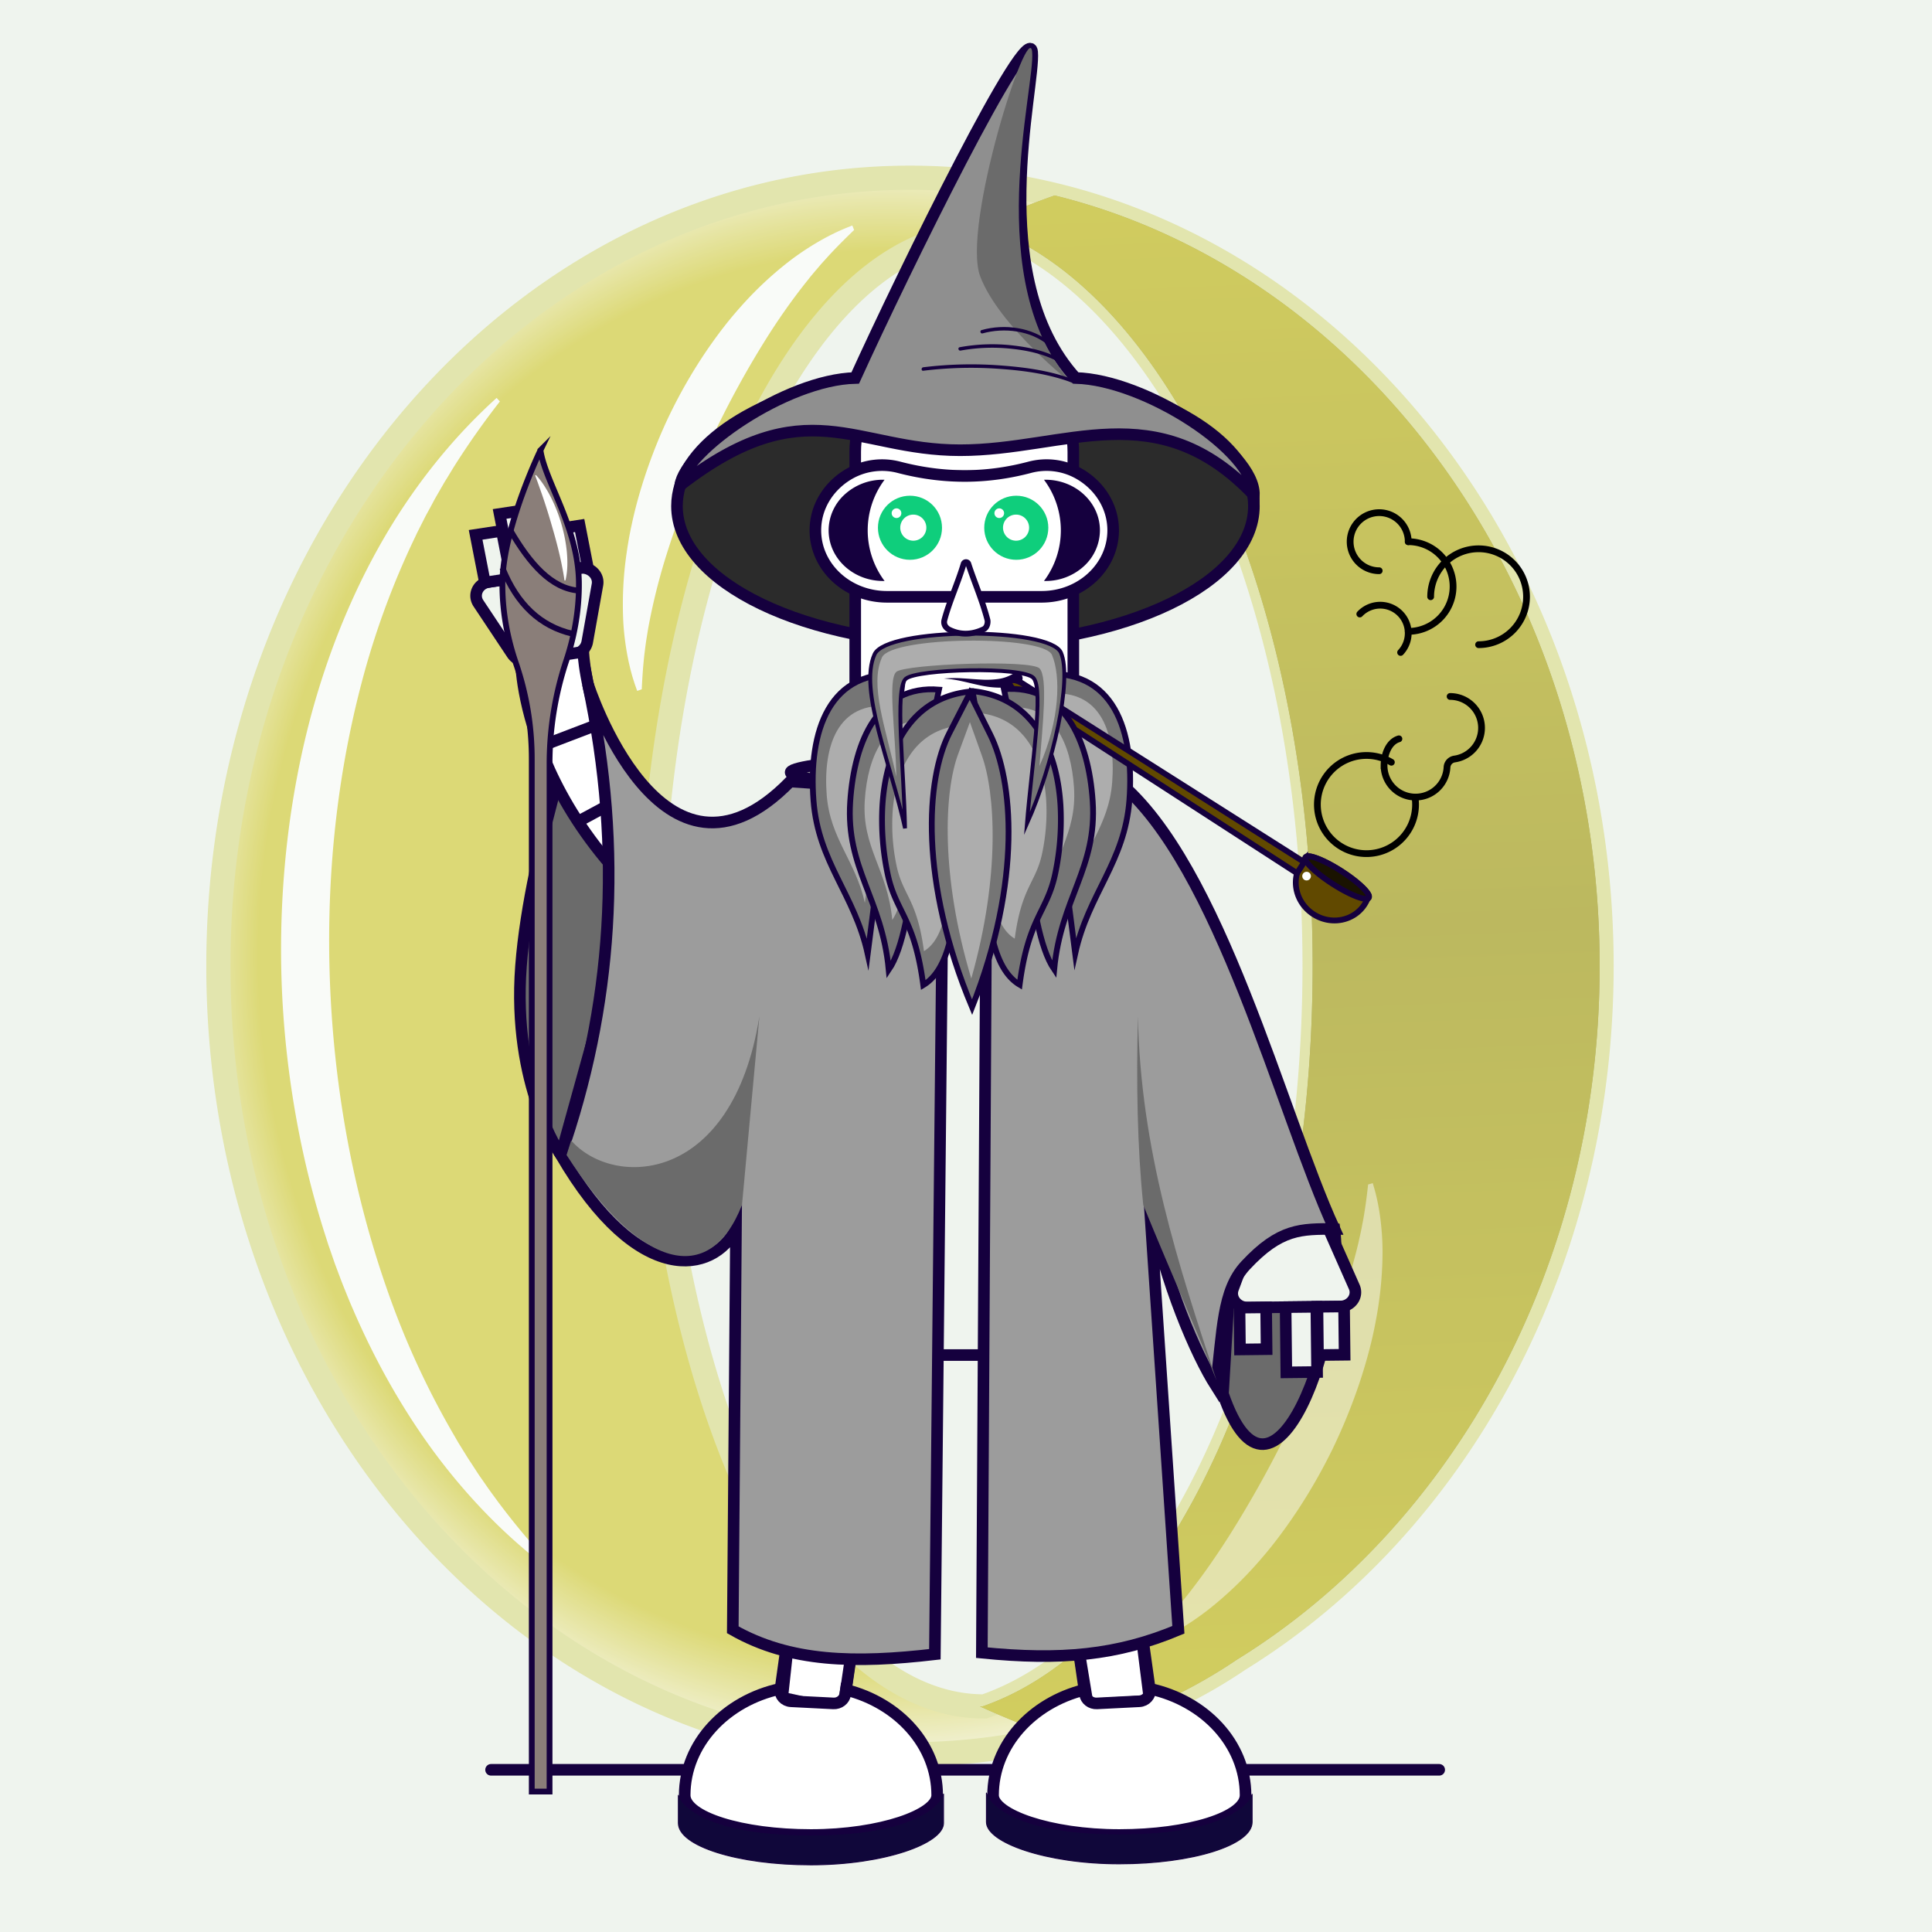 <svg id="Gandalf" xmlns="http://www.w3.org/2000/svg" xmlns:xlink="http://www.w3.org/1999/xlink" viewBox="0 0 1999.998 2000.001"><defs><style>.cls-1,.cls-10{fill:#eff4ee;}.cls-2{opacity:0.6;}.cls-3{stroke:#d8da83;stroke-width:25px;fill:url(#radial-gradient);}.cls-10,.cls-11,.cls-12,.cls-13,.cls-14,.cls-15,.cls-20,.cls-22,.cls-23,.cls-24,.cls-25,.cls-27,.cls-28,.cls-29,.cls-3,.cls-31,.cls-9{stroke-miterlimit:10;}.cls-12,.cls-14,.cls-31,.cls-4{fill:#fff;}.cls-5{fill:#857f18;}.cls-6{fill:url(#linear-gradient);}.cls-7{opacity:0.5;}.cls-8{fill:#0fce7c;}.cls-16,.cls-18,.cls-23,.cls-24,.cls-30,.cls-9{fill:none;}.cls-10,.cls-11,.cls-12,.cls-13,.cls-14,.cls-15,.cls-16,.cls-18,.cls-19,.cls-20,.cls-22,.cls-23,.cls-25,.cls-27,.cls-28,.cls-29,.cls-31,.cls-9{stroke:#15003e;}.cls-10,.cls-11,.cls-12,.cls-13,.cls-15,.cls-16,.cls-18,.cls-20,.cls-9{stroke-width:12px;}.cls-11,.cls-21{fill:#6b6b6b;}.cls-13{fill:#2b2b2b;}.cls-14{stroke-width:11.98px;}.cls-15{fill:#9c9c9c;}.cls-16,.cls-18,.cls-19{stroke-linejoin:round;}.cls-17{fill:#15003e;}.cls-18,.cls-24{stroke-linecap:round;}.cls-19{fill:#10073a;}.cls-20{fill:#8f8f8f;}.cls-22{fill:#8a7e79;}.cls-22,.cls-23,.cls-25,.cls-27,.cls-28,.cls-31{stroke-width:6px;}.cls-24{stroke:#000;stroke-width:7px;}.cls-25,.cls-29{fill:#757575;}.cls-26{fill:#adadad;}.cls-27{fill:#614900;}.cls-28{fill:#1a1300;}.cls-29{stroke-width:4px;}</style><radialGradient id="radial-gradient" cx="920.998" cy="990.999" r="767.617" gradientTransform="translate(0 -118.32) scale(1 1.119)" gradientUnits="userSpaceOnUse"><stop offset="0" stop-color="#cfc626"/><stop offset="0.851" stop-color="#cfc626"/><stop offset="1" stop-color="#fff"/></radialGradient><linearGradient id="linear-gradient" x1="1352.324" y1="1808.162" x2="1285.631" y2="118.678" gradientUnits="userSpaceOnUse"><stop offset="0" stop-color="#bfb400"/><stop offset="0.5" stop-color="#999000"/><stop offset="1" stop-color="#bfb400"/></linearGradient></defs><title>Gandalf-08</title><g id="Back"><rect class="cls-1" width="1999.998" height="2000.001"/></g><g id="Ring" class="cls-2"><path class="cls-3" d="M1657.95,1000c0-450.68-320.54-816.02-715.95-816.02S226.05,549.32,226.05,1000,546.59,1816.02,942,1816.02a634.526,634.526,0,0,0,184.07-27.237c55.25-13.739,107.806-37.868,156.52-70.839C1506.138,1579.886,1657.95,1310.154,1657.95,1000Zm-639.414,766.463c-190.776,0-345.429-341.36-345.429-762.46s154.653-762.46,345.429-762.46a160.124,160.124,0,0,1,25.388,2.04C1225.984,328.319,1360.84,634.833,1360.84,1000c0,381.522-147.206,699.021-341.654,766.453C1018.969,1766.454,1018.753,1766.463,1018.536,1766.463Z" transform="translate(0.002 -0.002)"/><path class="cls-4" d="M517.465,415.604a831.143,831.143,0,0,0-48.023,68.31l-5.354,8.82c-1.744,2.963-3.662,5.778-5.321,8.792l-5.127,8.896c-1.697,2.966-3.447,5.883-5.014,8.93-1.601,3.021-3.211,6.028-4.857,9.002-1.637,2.981-3.289,5.944-4.788,9.008l-4.605,9.095-2.297,4.536c-.759,1.515-1.449,3.073-2.176,4.606A840.195,840.195,0,0,0,374.303,706.944C347.064,810.567,337.109,918.053,341.898,1024.824c4.898,106.764,24.403,213.024,60.236,314.165a860.787,860.787,0,0,0,67.737,146.524c1.708,2.93,3.38,5.896,5.125,8.81l5.372,8.656c1.812,2.874,3.546,5.822,5.431,8.649,1.896,2.819,3.74,5.686,5.6,8.55l2.791,4.301,1.402,2.149,1.462,2.099,5.861,8.417c3.863,5.673,7.99,11.126,12.027,16.71a795.744,795.744,0,0,0,53.369,64.167l-3.058,3.956c-44.725-34.138-83.906-75.308-117.238-120.619-33.245-45.43-60.677-94.971-82.894-146.64-2.868-6.424-5.446-12.967-8.086-19.486-2.704-6.495-5.126-13.097-7.602-19.68-1.213-3.3-2.533-6.563-3.642-9.9l-3.444-9.97c-1.125-3.331-2.347-6.631-3.392-9.988l-3.205-10.049q-12.726-40.225-21.764-81.485a996.769,996.769,0,0,1-22.026-167.076A978.54,978.54,0,0,1,298.851,858.697q5.392-41.841,14.577-83.085c3.092-13.721,6.461-27.382,10.219-40.939q5.669-20.325,12.342-40.353C353.817,640.966,377.201,589.364,406.774,541.457c29.67-47.803,65.568-91.846,107.314-129.54Z" transform="translate(0.002 -0.002)"/><path class="cls-4" d="M884.169,238.065c-9.071,8.773-17.527,17.17-25.468,25.738l-5.85,6.45-2.879,3.201c-.947,1.078-1.866,2.194-2.794,3.283-.92,1.101-1.844,2.186-2.79,3.228l-2.74,3.265-2.712,3.252-2.632,3.33q-10.568,13.168-20.179,26.605c-1.636,2.205-3.167,4.522-4.765,6.751-1.604,2.218-3.127,4.521-4.663,6.794-1.578,2.228-3.084,4.527-4.59,6.813-1.511,2.276-3.022,4.555-4.501,6.854A967.114,967.114,0,0,0,688.338,579.432a646.162,646.162,0,0,0-16.073,64.304c-.508,2.751-1.068,5.532-1.538,8.317l-1.353,8.399c-.919,5.637-1.608,11.325-2.32,17.109-1.32,11.568-2.135,23.41-2.727,35.995l-4.713,1.669c-.985-2.824-2.055-5.626-2.97-8.477-.875-2.861-1.867-5.696-2.617-8.594l-1.179-4.336c-.398-1.445-.7-2.911-1.054-4.366l-1.019-4.376-.882-4.403a277.953,277.953,0,0,1-4.593-35.603,364.784,364.784,0,0,1,3.223-71.561c.445-2.953.838-5.916,1.326-8.862.504-2.943.966-5.896,1.506-8.833.553-2.934,1.117-5.868,1.72-8.792l1.904-8.752q3.967-17.468,9.228-34.597a539.088,539.088,0,0,1,25.459-66.864,527.799,527.799,0,0,1,34.464-62.703q9.679-15.063,20.424-29.414c1.77-2.404,3.6-4.764,5.445-7.113l2.756-3.531,2.834-3.47,2.849-3.458,2.918-3.401,2.921-3.397,2.986-3.342a366.039,366.039,0,0,1,52.542-48.682,288.976,288.976,0,0,1,30.051-19.606c5.2-2.96,10.527-5.699,15.928-8.275,2.694-1.301,5.469-2.433,8.197-3.656,2.758-1.158,5.556-2.224,8.329-3.337Z" transform="translate(0.002 -0.002)"/><path class="cls-5" d="M1091.76,202.35a974.204,974.204,0,0,0-97.83,40.8,159.211,159.211,0,0,1,47.99.43c182.06,84.74,316.92,391.25,316.92,756.42,0,381.52-147.21,699.02-341.65,766.45-.22,0-.44.01-.65.01-.71,0-1.42,0-2.13-.02q37.725,17.145,77.32,31.2,16.32-4.005,32.34-8.86c55.25-13.74,107.81-37.86,156.52-70.84C1504.14,1579.89,1655.95,1310.15,1655.95,1000,1655.95,608.67,1414.28,281.69,1091.76,202.35Z" transform="translate(0.002 -0.002)"/><path class="cls-6" d="M1655.95,1000c0,310.15-151.81,579.89-375.36,717.94-48.71,32.98-101.27,57.1-156.52,70.84q-16.02,4.845-32.34,8.86-39.555-14.04-77.32-31.2c.71.02,1.42.02,2.13.02.21,0,.43-.01.65-.01,194.44-67.43,341.65-384.93,341.65-766.45,0-365.17-134.86-671.68-316.92-756.42a159.211,159.211,0,0,0-47.99-.43,974.204,974.204,0,0,1,97.83-40.8C1414.28,281.69,1655.95,608.67,1655.95,1000Z" transform="translate(0.002 -0.002)"/><g class="cls-7"><path class="cls-4" d="M1187.845,1697.722c8.722-8.963,16.844-17.524,24.484-26.23l2.836-3.268c.915-1.127,1.869-2.189,2.794-3.28l2.774-3.247,2.691-3.327c3.59-4.387,7.144-8.724,10.5-13.226q10.222-13.302,19.598-26.809c3.114-4.529,6.229-9.019,9.221-13.6,3.058-4.517,5.989-9.122,8.937-13.692a1140.948,1140.948,0,0,0,63.091-113.437q14.171-29.157,26.813-59.065,12.578-29.931,23.454-60.696,5.385-15.416,10.235-31.138c3.22-10.496,6.19-21.12,8.933-31.94.711-2.705,1.335-5.417,2.012-8.157.609-2.727,1.152-5.471,1.833-8.24.568-2.753,1.212-5.546,1.722-8.337.258-1.396.483-2.794.791-4.208.306-1.416.565-2.828.8-4.243,2.003-11.359,3.544-23,4.897-35.41l4.801-1.396c1.706,5.675,3.302,11.395,4.54,17.194l.923,4.351.78,4.376c.553,2.915.956,5.849,1.373,8.784a277.11,277.11,0,0,1,2.527,35.43,385.026,385.026,0,0,1-6.64,70.555q-1.582,8.721-3.518,17.37c-1.281,5.767-2.736,11.492-4.243,17.202q-4.56,17.118-10.251,33.897a585.703,585.703,0,0,1-26.806,65.494,572.796,572.796,0,0,1-34.878,61.578q-9.671,14.832-20.301,29.019l-2.658,3.542-2.723,3.495c-1.812,2.332-3.621,4.666-5.514,6.936-1.874,2.284-3.74,4.573-5.678,6.804-1.923,2.243-3.822,4.505-5.806,6.696a388.288,388.288,0,0,1-51.349,48.83,298.216,298.216,0,0,1-29.296,20.05c-2.519,1.555-5.112,2.988-7.7,4.428-2.563,1.48-5.225,2.789-7.85,4.157-1.31.689-2.649,1.322-3.994,1.944l-4.021,1.885c-2.695,1.226-5.44,2.344-8.154,3.519Z" transform="translate(0.002 -0.002)"/></g><circle class="cls-8" cx="1010.501" cy="641.748" r="1.625"/></g><g id="Character"><path class="cls-9" d="M1095.97,1402.759H896.861c-30.925,0-56.978-31.404-60.676-73.145L782.549,900.019c-.79-8.911,4.327-16.757,10.93-16.757h405.872c6.603,0,11.72,7.846,10.93,16.757l-53.636,429.595C1152.948,1371.355,1126.896,1402.759,1095.97,1402.759Z" transform="translate(0.002 -0.002)"/><path class="cls-9" d="M805.96,1032.654c-15.97,1.803-30.491-8.753-32.433-23.579L762.085,921.74c-1.942-14.826,9.429-28.305,25.399-30.108" transform="translate(0.002 -0.002)"/><path class="cls-10" d="M594.979,676.841l-48.314,7.384a16.696,16.696,0,0,1-16.369-6.993l-35.019-52.653c-5.934-8.922-.417-20.444,10.595-22.127l94.165-14.39c10.778-1.648,20.238,7.167,18.452,17.189L607.86,664.875A15.077,15.077,0,0,1,594.979,676.841Z" transform="translate(0.002 -0.002)"/><polygon class="cls-10" points="548.478 527.255 517.2 532.036 530.188 598.74 561.467 593.959 548.478 527.255"/><polygon class="cls-10" points="519.457 549.534 492.365 553.675 501.98 603.051 529.072 598.91 519.457 549.534"/><polygon class="cls-10" points="600.054 544.019 572.961 548.16 581.288 590.925 608.381 586.784 600.054 544.019"/><path class="cls-11" d="M608.566,707.951s-59.868,167.869-69.234,292.044,41.28,195.666,41.28,195.666l72.337-260.969Z" transform="translate(0.002 -0.002)"/><path class="cls-12" d="M775.389,1010.078c-235.756-132.846-236.061-325.649-236.061-325.649l64.513-9.624s4.311,148.325,158.022,250.765Z" transform="translate(0.002 -0.002)"/><path class="cls-9" d="M655.98,925.825l50.294-42.565" transform="translate(0.002 -0.002)"/><path class="cls-9" d="M599.448,849.893l58.909-31.762" transform="translate(0.002 -0.002)"/><path class="cls-9" d="M561.011,772.114,623.726,748.14" transform="translate(0.002 -0.002)"/><path class="cls-12" d="M1277.217,1274.746s12.862-116.345-101.025-266.295l30.288-65.795c165.283,210.973,130.893,339.556,130.893,339.556Z" transform="translate(0.002 -0.002)"/><path class="cls-12" d="M1188.798,1042.654c15.97,1.803,30.49-8.753,32.432-23.579l11.441-87.335c1.943-14.826-9.429-28.305-25.399-30.108" transform="translate(0.002 -0.002)"/><path class="cls-9" d="M1275.749,1021.882l-60.092,30.226" transform="translate(0.002 -0.002)"/><path class="cls-9" d="M1312.741,1106.883l-65.919,18.012" transform="translate(0.002 -0.002)"/><path class="cls-9" d="M1336.87,1190.802l-67.749,9.718" transform="translate(0.002 -0.002)"/><path class="cls-9" d="M875.617,1749.263l4.914-35.643" transform="translate(0.002 -0.002)"/><path class="cls-9" d="M826.233,1617.661,807.994,1748.192" transform="translate(0.002 -0.002)"/><path class="cls-9" d="M1122.574,1749.266l-5.169-35.644" transform="translate(0.002 -0.002)"/><path class="cls-9" d="M1190.201,1748.198l-20.545-147.028" transform="translate(0.002 -0.002)"/><path class="cls-13" d="M1298.036,523.915c0-59.824-76.214-111.101-184.545-132.626-17.852,85.311-210.888,85.002-228.162,0-108.33,21.525-184.545,72.802-184.545,132.626,0,79.221,133.695,143.457,298.622,143.457S1298.036,603.136,1298.036,523.915Z" transform="translate(0.002 -0.002)"/><path class="cls-14" d="M885.331,795.445s-30.981,17.189-56.298,39.13c-25.636,22.216-42.902,48.313-42.902,48.313h424.238s-17.343-26.098-42.979-48.313c-25.317-21.94-56.298-39.13-56.298-39.13" transform="translate(0.002 -0.002)"/><path class="cls-15" d="M978.75,818.131S825.746,811.248,818.667,800.188,988,779.722,988,779.722Z" transform="translate(0.002 -0.002)"/><path class="cls-15" d="M1002.736,818.131s148.883-6.883,155.951-17.942S993.502,779.722,993.502,779.722Z" transform="translate(0.002 -0.002)"/><path class="cls-16" d="M1029.051,366.057c0-15.811-13.808-28.628-30.84-28.628S967.373,350.246,967.373,366.057" transform="translate(0.002 -0.002)"/><path class="cls-12" d="M885.327,612.127V795.446h225.77V611.422" transform="translate(0.002 -0.002)"/><path class="cls-12" d="M1111.096,487.341v-19.662c0-57.877-50.54-104.795-112.884-104.795-62.346,0-112.886,46.919-112.886,104.795v19.031" transform="translate(0.002 -0.002)"/><path class="cls-12" d="M1078.234,617.823h-160.045c-40.93,0-74.111-30.803-74.111-68.8,0-25.403,14.83-47.59,36.892-59.507a68.608,68.608,0,0,1,49.863-5.71c48.9,12.726,93.103,11.04,135.048-.035a67.966,67.966,0,0,1,49.631,5.776c22.029,11.925,36.833,34.095,36.833,59.475C1152.345,587.021,1119.164,617.823,1078.234,617.823Z" transform="translate(0.002 -0.002)"/><path class="cls-17" d="M915.706,496.619a87.354,87.354,0,0,0,0,104.809h-1.481c-31.17,0-56.439-23.468-56.439-52.404A50.435,50.435,0,0,1,874.317,511.965a58.556,58.556,0,0,1,39.908-15.346Z" transform="translate(0.002 -0.002)"/><path class="cls-17" d="M1138.636,549.023a50.435,50.435,0,0,1-16.531,37.059,58.554,58.554,0,0,1-39.908,15.346h-1.481a87.354,87.354,0,0,0,0-104.809h1.481c31.17,0,56.439,23.468,56.439,52.404" transform="translate(0.002 -0.002)"/><circle class="cls-8" cx="942.001" cy="546.331" r="33.167"/><circle class="cls-8" cx="1052.045" cy="546.331" r="33.167"/><path class="cls-4" d="M1065.316,546.225a13.5,13.5,0,1,1-13.5-13.5,13.5,13.5,0,0,1,13.5,13.5" transform="translate(0.002 -0.002)"/><path class="cls-4" d="M1039.433,531.257a5,5,0,1,1-5-5,5,5,0,0,1,5,5" transform="translate(0.002 -0.002)"/><path class="cls-4" d="M958.938,546.225a13.5,13.5,0,1,1-13.5-13.5,13.5,13.5,0,0,1,13.5,13.5" transform="translate(0.002 -0.002)"/><path class="cls-4" d="M933.055,531.257a5,5,0,1,1-5-5,5,5,0,0,1,5,5" transform="translate(0.002 -0.002)"/><path class="cls-18" d="M508.338,1832.099H708.793" transform="translate(0.002 -0.002)"/><path class="cls-18" d="M1289.399,1832.099h200.454" transform="translate(0.002 -0.002)"/><path class="cls-18" d="M970.167,1832.099h61.396" transform="translate(0.002 -0.002)"/><polygon class="cls-12" points="872.551 1771.067 809.779 1757.403 828.882 1581.95 898.764 1593.299 872.551 1771.067"/><path class="cls-11" d="M1266.005,1442.896c51.799,150.712,128.064-62.879,115.367-170.684l-104.55-10.528Z" transform="translate(0.002 -0.002)"/><path class="cls-12" d="M970.167,1858.451c0,20.045-58.514,41.144-130.688,41.144s-130.688-18.515-130.688-41.144c0-53.297,42.229-98.018,99.198-110.255l-.102.707c-.875,6.268,4.182,11.911,10.978,12.249l43.832,2.214c6.103.306,11.432-3.787,12.239-9.4l.682-4.705C930.222,1762.892,970.167,1806.61,970.167,1858.451Z" transform="translate(0.002 -0.002)"/><path class="cls-19" d="M976.7,1887.282c0,21.047-61.439,43.201-137.223,43.201s-137.223-19.441-137.223-43.201v-28.747s12.501,41.06,137.223,41.06c125.29,0,137.223-42.378,137.223-42.378Z" transform="translate(0.002 -0.002)"/><path class="cls-9" d="M817.964,1682.839l21.516,2.8" transform="translate(0.002 -0.002)"/><polygon class="cls-12" points="1190.203 1760.766 1126.067 1764.467 1097.335 1590.331 1167.697 1582.491 1190.203 1760.766"/><path class="cls-12" d="M1028.026,1858.451c0,20.045,58.514,41.144,130.688,41.144s130.688-18.515,130.688-41.144c0-53.297-42.229-98.018-99.198-110.255l.102.707c.875,6.268-4.182,11.911-10.978,12.249l-43.832,2.214c-6.103.306-11.432-3.787-12.239-9.4l-.682-4.705C1067.971,1762.892,1028.026,1806.61,1028.026,1858.451Z" transform="translate(0.002 -0.002)"/><path class="cls-9" d="M1180.232,1682.842l-33.022,4.297" transform="translate(0.002 -0.002)"/><path class="cls-19" d="M1021.164,1886.226c0,21.047,61.567,43.201,137.507,43.201s137.507-19.441,137.507-43.201v-28.747s-12.527,41.06-137.507,41.06c-125.549,0-137.507-42.378-137.507-42.378Z" transform="translate(0.002 -0.002)"/><path class="cls-10" d="M1312.727,1266.839l49.148-.552a15.999,15.999,0,0,1,14.932,9.166l25.106,56.738c4.254,9.614-3.294,20.197-14.496,20.323l-95.792,1.077c-10.962.123-18.728-9.877-15.144-19.501l21.327-57.256A15.944,15.944,0,0,1,1312.727,1266.839Z" transform="translate(0.002 -0.002)"/><rect class="cls-10" x="1364.087" y="1352.627" width="27.562" height="49.979" transform="translate(-15.392 15.568) rotate(-0.644)"/><rect class="cls-10" x="1283.369" y="1353.527" width="27.562" height="43.287" transform="translate(-15.37 14.661) rotate(-0.644)"/><rect class="cls-10" x="1331.232" y="1352.974" width="31.82" height="67.518" transform="translate(-15.497 15.224) rotate(-0.644)"/><path class="cls-17" d="M1054.822,707.76a50.983,50.983,0,0,1-20.691,4.09,97.251,97.251,0,0,1-19.698-2.417c-6.321-1.327-12.466-2.912-18.652-4.241A119.82,119.82,0,0,0,977,702.434a121.295,121.295,0,0,1,19.176-.215c6.396.349,12.759.955,19.027,1.264a89.891,89.891,0,0,0,18.272-.609,40.355,40.355,0,0,0,15.82-5.766,6.026,6.026,0,1,1,5.727,10.565Z" transform="translate(0.002 -0.002)"/><path class="cls-20" d="M885.33,391.289C813.362,393.041,709,466.077,704.15,502.329,834.54,401.644,884.363,466.077,993.93,466.077s203.632-59.41,304.151,46.499c1.253-45.743-112.622-119.535-184.589-121.287C1018.37,286.392,1071.902,89.98,1068.476,53.744S936.199,279.368,885.33,391.289Z" transform="translate(0.002 -0.002)"/><path class="cls-21" d="M1014.667,286c19.403,51.667,95.458,111.479,95.458,111.479-95.121-104.897-38.223-307.499-41.649-343.735S995.263,234.333,1014.667,286Z" transform="translate(0.002 -0.002)"/><path class="cls-15" d="M1021.545,818.131,1157.698,809c105.211,86.861,168.293,342.386,223.675,463.212-34.23,0-56.132-.774-91.97,37.726-24.537,26.36-23.402,67.678-30.825,124.632C1238.333,1402.759,1206.192,1329,1190.201,1248l29.642,439.139c-63.137,26.484-121.758,31.915-203.428,23.699Z" transform="translate(0.002 -0.002)"/><path class="cls-15" d="M976.811,819.988,818,809C684.509,945.951,608.566,707.951,608.566,707.951c37.353,174.252,24.903,336.038-27.954,487.711,80.598,138.336,157.868,122.414,181.257,76.55l-3.299,414.928c59.394,33.814,126.757,34.915,209.204,25.33Z" transform="translate(0.002 -0.002)"/><path class="cls-22" d="M559.49,466.077s-38.617,79.838-39.387,136.567c-.449,33.07,6.546,62.343,13.936,83.833a306.168,306.168,0,0,1,16.444,99.579V1854.61h18.413V791.6A338.518,338.518,0,0,1,586.085,684.282c7.108-21.269,13.626-49.68,13.192-81.638-.77-56.729-35.117-104.079-39.787-136.567Z" transform="translate(0.002 -0.002)"/><path class="cls-23" d="M528.574,549.536c19.899,33.938,42.066,59.661,70.723,61.886" transform="translate(0.002 -0.002)"/><path class="cls-23" d="M592.368,656c-32.816-7.705-57.056-30.169-72.286-68.139" transform="translate(0.002 -0.002)"/><path class="cls-17" d="M955.77,383.8a405.118,405.118,0,0,1,80.411-1.844c25.117,1.811,50.805,5.424,74.436,14.486,2.165.83,3.102-2.649.957-3.471-23.426-8.983-48.893-12.604-73.79-14.496A405.421,405.421,0,0,0,955.77,380.2c-2.267.29-2.295,3.894,0,3.6Z" transform="translate(0.002 -0.002)"/><path class="cls-4" d="M554.886,491.794a84.51,84.51,0,0,1,9.007,11.798c1.294,2.062,2.557,4.142,3.751,6.253.606,1.051,1.154,2.124,1.72,3.192.56,1.07,1.139,2.135,1.658,3.22a162.674,162.674,0,0,1,10.316,26.853,157.125,157.125,0,0,1,5.461,28.322c.845,9.639.919,19.55-1.435,29.403l-.993.115c-.673-4.662-1.443-9.308-2.403-13.921-.451-2.312-.894-4.625-1.411-6.924-.486-2.305-.996-4.605-1.55-6.896-2.154-9.177-4.612-18.284-7.275-27.329q-3.844-13.612-8.302-27.046l-2.272-6.699-2.355-6.671L556.431,498.798l-2.472-6.63Z" transform="translate(0.002 -0.002)"/><path class="cls-17" d="M994.408,362.923a183.367,183.367,0,0,1,53.252-1.804c17.088,1.814,34.557,5.781,49.612,14.33,2.018,1.146,3.834-1.963,1.817-3.108-15.192-8.626-32.647-12.677-49.875-14.65a186.698,186.698,0,0,0-55.763,1.762c-2.274.43-1.311,3.9.957,3.471Z" transform="translate(0.002 -0.002)"/><path class="cls-17" d="M1017.145,345.131c22.333-6.242,49.839-3.027,67.975,12.244,1.762,1.483,4.321-1.051,2.546-2.546-19.148-16.123-47.821-19.781-71.478-13.17-2.228.623-1.282,4.097.957,3.471Z" transform="translate(0.002 -0.002)"/><path class="cls-24" d="M1530.632,667.372a49.63,49.63,0,1,0-49.63-49.63" transform="translate(0.002 -0.002)"/><path class="cls-24" d="M1457.793,653.607a46.421,46.421,0,1,0,0-92.842" transform="translate(0.002 -0.002)"/><path class="cls-24" d="M1457.793,560.764a30.06,30.06,0,1,0-30.06,30.06" transform="translate(0.002 -0.002)"/><path class="cls-24" d="M1440.342,789.08a50.811,50.811,0,1,0,25.034,43.793,51.27,51.27,0,0,0-.304-5.58" transform="translate(0.002 -0.002)"/><path class="cls-24" d="M1448.144,764.832c-10.451,3.029-15.377,16.006-15.377,27.689a32.608,32.608,0,0,0,65.172,1.7,8.948,8.948,0,0,1,.909-3.471,9.145,9.145,0,0,1,6.928-5.027,32.534,32.534,0,0,0-4.625-64.737" transform="translate(0.002 -0.002)"/><path class="cls-24" d="M1449.901,675.403a29.013,29.013,0,0,0-42.242-39.784" transform="translate(0.002 -0.002)"/><path class="cls-25" d="M935.27,698.576,898.241,987.5c-13.731-62.2-51.236-94.421-56.116-158.936C836.781,757.905,857.646,690.8,935.27,698.576Z" transform="translate(0.002 -0.002)"/><path class="cls-26" d="M921.382,731.202,895.303,934.692c-9.671-43.808-36.086-66.501-39.523-111.94C852.016,772.988,866.711,725.725,921.382,731.202Z" transform="translate(0.002 -0.002)"/><path class="cls-25" d="M972,713.876c-22.82,103.839-22,245.912-52,290.078-7-74.167-44.47-104.71-39.888-173.947C884.35,765.98,909.919,708.845,972,713.876Z" transform="translate(0.002 -0.002)"/><path class="cls-26" d="M960.77,745.421C944.494,819.485,945.079,920.819,923.681,952.321c-4.993-52.9-31.719-74.685-28.45-124.068C898.253,782.585,916.491,741.833,960.77,745.421Z" transform="translate(0.002 -0.002)"/><path class="cls-25" d="M1004.511,715.876c-22.216,117.663,5.189,271.624-48.741,303.884-9.244-70.26-28.577-75.078-36.912-115.219a270.019,270.019,0,0,1-5.382-70.502C917.13,774.458,943.522,721.908,1004.511,715.876Z" transform="translate(0.002 -0.002)"/><path class="cls-26" d="M993.93,751.024c-17.077,90.445,3.989,208.791-37.466,233.588-7.106-54.007-21.967-57.711-28.373-88.566a207.557,207.557,0,0,1-4.137-54.193C926.762,796.054,947.049,755.66,993.93,751.024Z" transform="translate(0.002 -0.002)"/><path class="cls-25" d="M1076.011,698.176l37.028,288.924c13.731-62.2,51.236-94.421,56.116-158.936C1174.5,757.505,1153.635,690.4,1076.011,698.176Z" transform="translate(0.002 -0.002)"/><path class="cls-26" d="M1085.601,718.242l26.129,203.49c9.689-43.808,36.155-66.501,39.598-111.94C1155.099,760.028,1140.376,712.765,1085.601,718.242Z" transform="translate(0.002 -0.002)"/><path class="cls-27" d="M1347.051,894.168c-11.073,17.287-5.368,40.706,12.745,52.309s41.779,6.997,52.852-10.29a36.209,36.209,0,0,0,3.041-5.87c.461-1.153.867-2.326,1.208-3.501-2.098-5.326-13.423-15.5-28.424-25.109s-28.971-15.638-34.687-15.317c-.925.801-1.821,1.661-2.675,2.561A36.209,36.209,0,0,0,1347.051,894.168Z" transform="translate(0.002 -0.002)"/><circle class="cls-4" cx="1352.572" cy="906.952" r="4.49"/><path class="cls-28" d="M1351.365,887.433a2.185,2.185,0,0,0-.253,1.517c.726,4.91,12.605,15.893,28.735,26.224s31.08,16.535,35.844,15.142a2.185,2.185,0,0,0,1.272-.864,2.897,2.897,0,0,0-.064-2.637c-2.098-5.326-13.423-15.5-28.424-25.109s-28.971-15.638-34.687-15.317A2.897,2.897,0,0,0,1351.365,887.433Z" transform="translate(0.002 -0.002)"/><path class="cls-27" d="M1052.836,716.403,1342.697,903.954l7.383-11.526-291.567-184.888c-5.693-3.61-11.529-4.561-13.085-2.131h0C1043.872,707.838,1047.176,712.741,1052.836,716.403Z" transform="translate(0.002 -0.002)"/><path class="cls-25" d="M1039.281,713.476c22.82,103.839,22,245.912,52,290.078,7-74.167,44.47-104.71,39.888-173.947C1126.931,765.58,1101.362,708.445,1039.281,713.476Z" transform="translate(0.002 -0.002)"/><path class="cls-26" d="M1046.137,732.461c16.307,74.064,15.722,175.397,37.16,206.899,5.002-52.9,31.779-74.685,28.505-124.068C1108.773,769.625,1090.501,728.873,1046.137,732.461Z" transform="translate(0.002 -0.002)"/><path class="cls-25" d="M1006.77,715.476c22.216,117.663-5.189,271.624,48.741,303.884,9.244-70.26,28.577-75.078,36.912-115.219a270.019,270.019,0,0,0,5.382-70.502C1094.151,774.058,1067.759,721.508,1006.77,715.476Z" transform="translate(0.002 -0.002)"/><path class="cls-26" d="M1012.914,738.064c17.11,90.445-3.997,208.791,37.537,233.588,7.12-54.007,22.009-57.711,28.427-88.566a207.171,207.171,0,0,0,4.145-54.193C1080.21,783.094,1059.884,742.7,1012.914,738.064Z" transform="translate(0.002 -0.002)"/><path class="cls-25" d="M1003.863,717.876l21.256,42.602C1048.297,806.932,1058.5,911,1006.299,1042.65,951.5,912,958.461,806.205,982.846,758.763Z" transform="translate(0.002 -0.002)"/><path class="cls-26" d="M1004.048,747.549l12.437,34.818c13.562,37.965,19.532,123.017-11.011,230.611-32.064-106.776-27.99-193.239-13.723-232.012Z" transform="translate(0.002 -0.002)"/><path class="cls-29" d="M905.333,677.333c-16.621,36.828,17.268,114.262,31.554,180.105-.984-60.312-10.888-144.525.779-154.771s121.329-12.994,132.189-.842-2.106,92.444-6.797,150.959c27.309-61.015,47.035-149.689,35.275-177.117C1086.836,648.849,917.953,649.37,905.333,677.333Z" transform="translate(0.002 -0.002)"/><path class="cls-26" d="M913.03,680.5c-12.987,28.776,3.67,72.062,14.833,123.509-.769-47.125-9.116-100.503,0-108.509s139.852-12.995,148.338-3.5,3.477,55.279-.189,101c21.338-47.675,22.177-93.569,12.989-115C1080.016,657.046,922.89,658.651,913.03,680.5Z" transform="translate(0.002 -0.002)"/><path class="cls-30" d="M993.062,962.243" transform="translate(0.002 -0.002)"/><path class="cls-30" d="M1001.377,742.841" transform="translate(0.002 -0.002)"/><path class="cls-21" d="M1183.5,1247.5c-6.194-60.248-7.304-126.189-5.5-195.392,2.548,137.631,41.762,257.296,81.293,376.806C1241.017,1382.067,1213.857,1321.815,1183.5,1247.5Z" transform="translate(0.002 -0.002)"/><path class="cls-21" d="M591.276,1180.612C634.5,1230,758.322,1227.317,786.131,1052.108l-18.018,195.231C734.5,1333,662.5,1314,586.5,1195.661Z" transform="translate(0.002 -0.002)"/><path class="cls-31" d="M997.54,583.79c-6.07,20.175-14.862,38.962-19.883,57.961-.554,2.098-.907,6.375,4.302,9.75,11.762,6.061,23.8,5.802,36.081,0,4.223-1.876,4.702-7.665,4.158-9.751-5.453-20.924-13.875-39.86-19.739-57.96A2.554,2.554,0,0,0,997.54,583.79Z" transform="translate(0.002 -0.002)"/></g></svg>